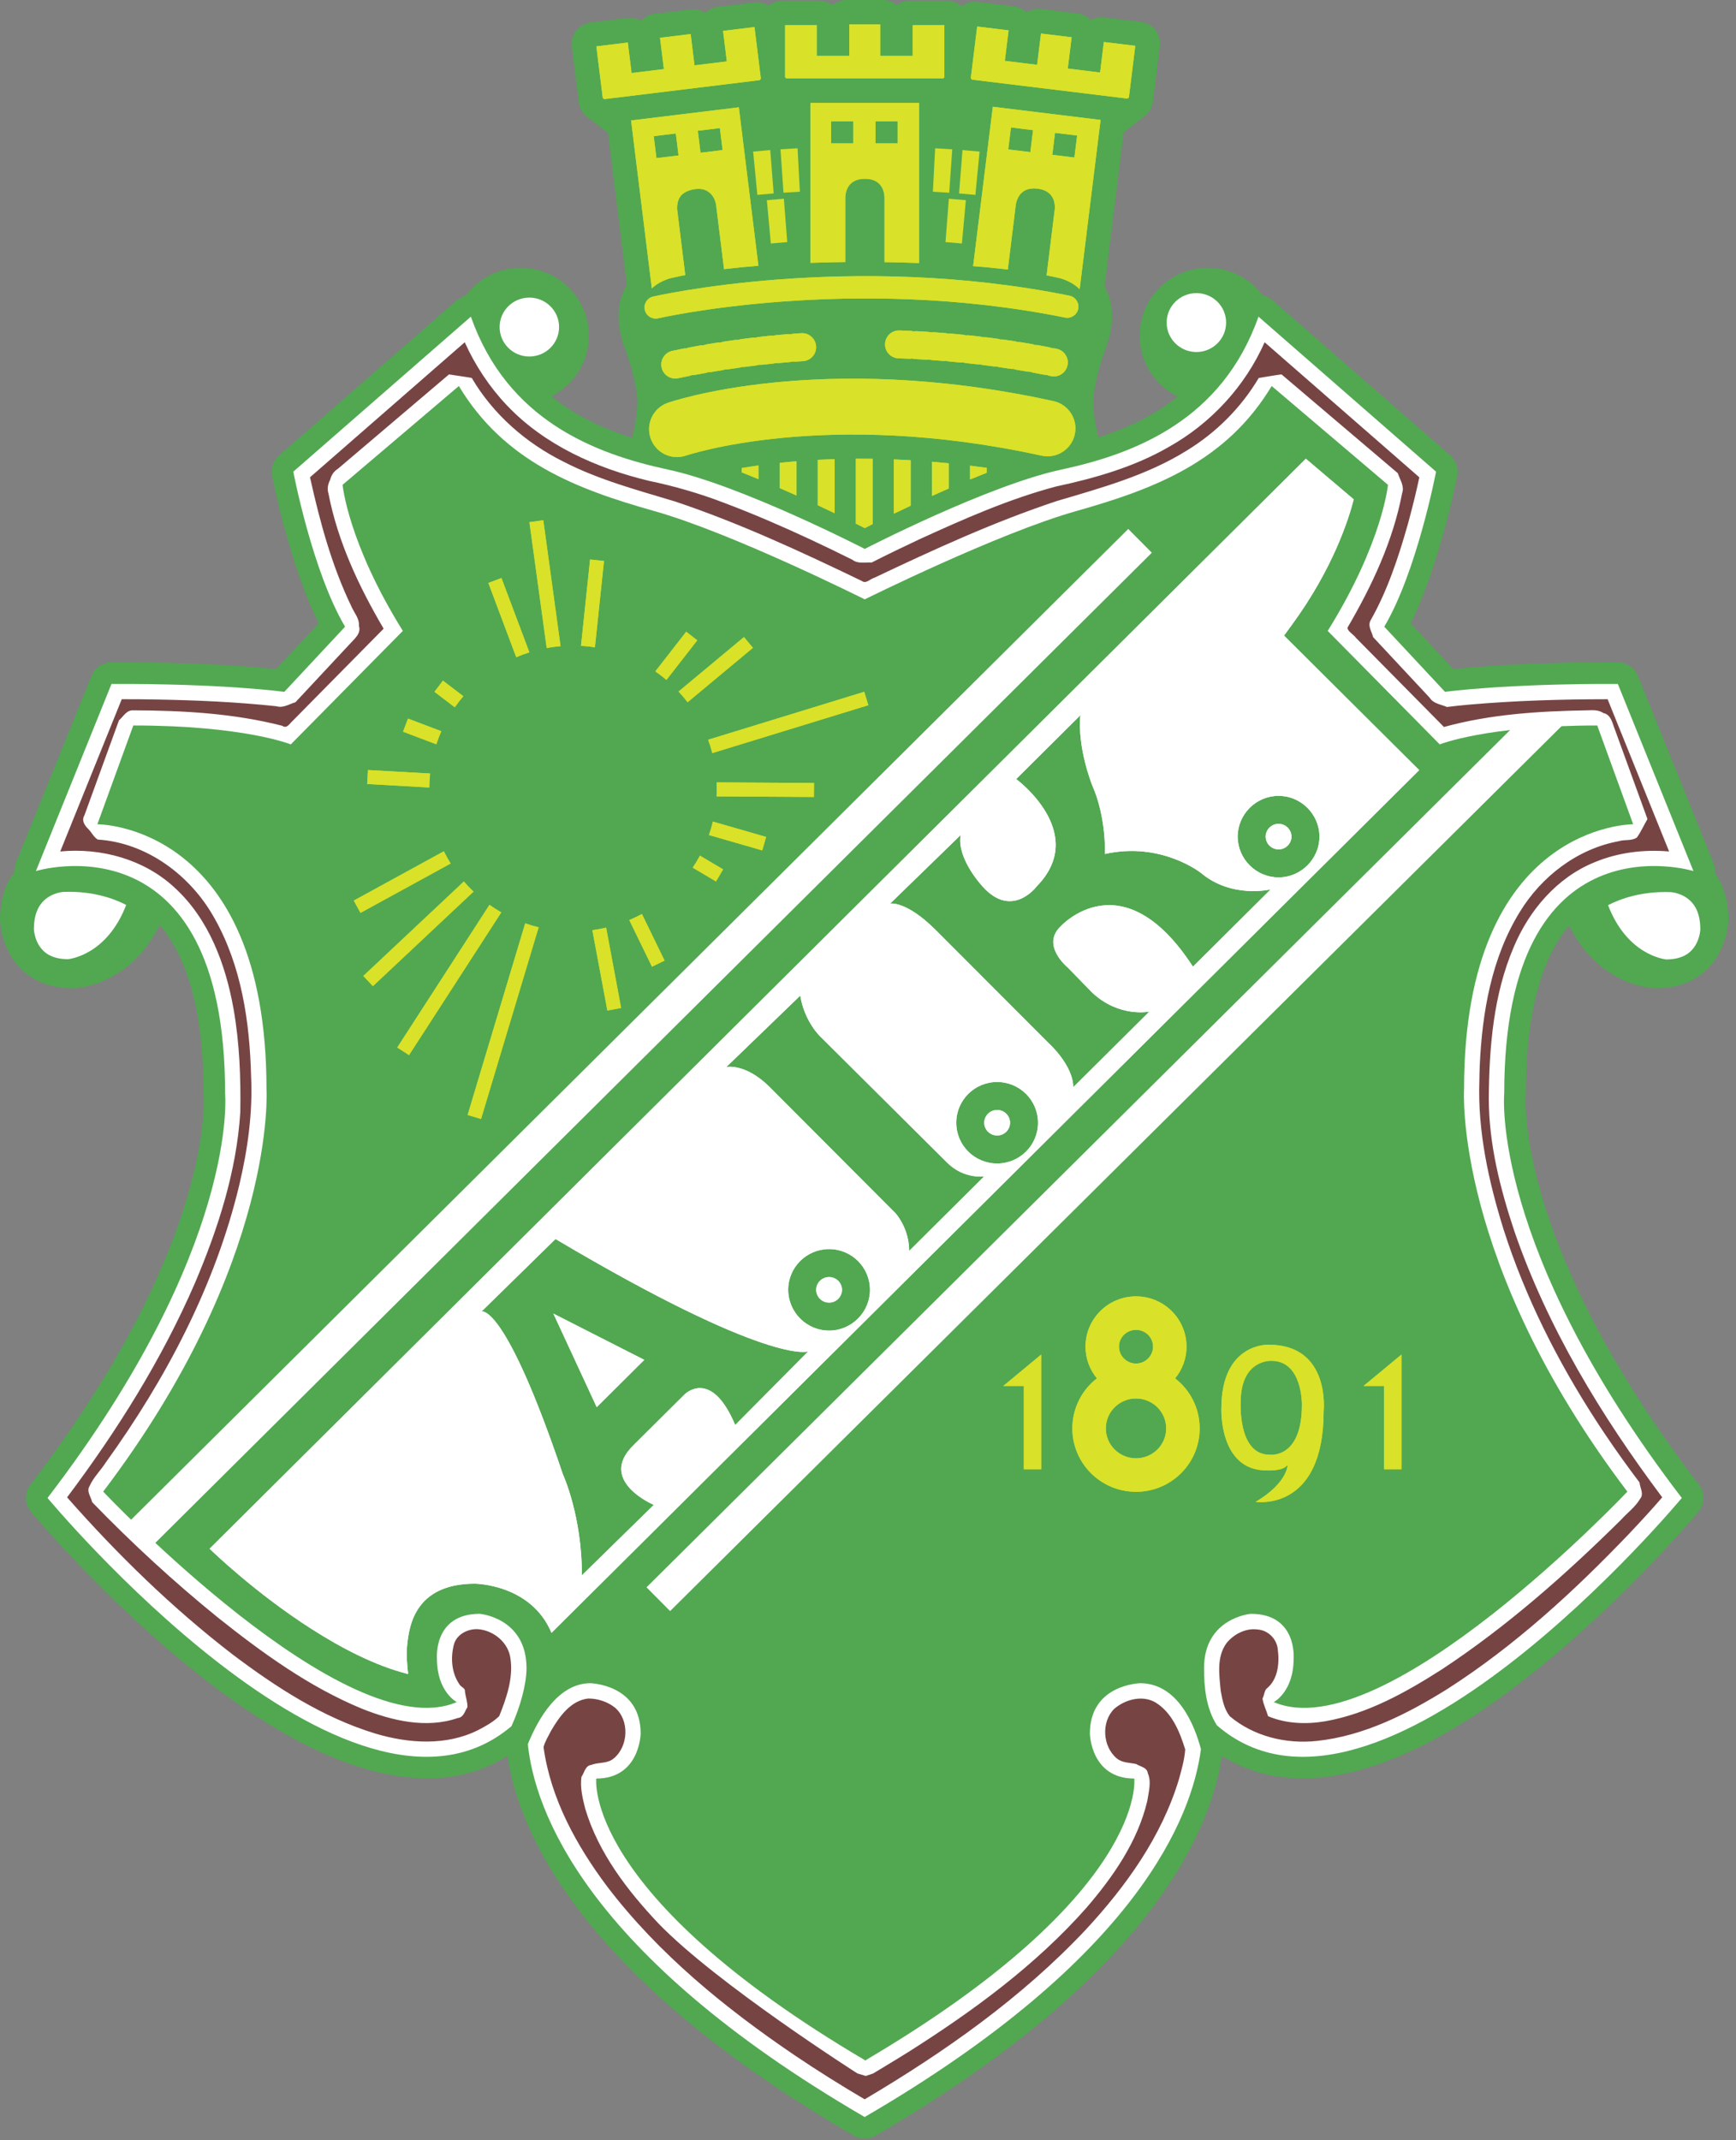<?xml version="1.0" encoding="UTF-8" standalone="no"?>
<svg
   width="228.001"
   height="281"
   viewBox="0 0 228.001 281"
   version="1.1"
   xml:space="preserve"
   style="clip-rule:evenodd;fill-rule:evenodd;stroke-linejoin:round;stroke-miterlimit:2"
   id="svg2772"
   sodipodi:docname="aik-logo-fixed.svg"
   inkscape:version="1.2 (dc2aedaf03, 2022-05-15)"
   xmlns:inkscape="http://www.inkscape.org/namespaces/inkscape"
   xmlns:sodipodi="http://sodipodi.sourceforge.net/DTD/sodipodi-0.dtd"
   xmlns="http://www.w3.org/2000/svg"
   xmlns:svg="http://www.w3.org/2000/svg"><rect x="0" y="0" width="228.001" height="281" fill="#808080" stroke="none"/><defs
   id="defs2776" /><sodipodi:namedview
   id="namedview2774"
   pagecolor="#ffffff"
   bordercolor="#666666"
   borderopacity="1.0"
   inkscape:showpageshadow="2"
   inkscape:pageopacity="0.0"
   inkscape:pagecheckerboard="0"
   inkscape:deskcolor="#d1d1d1"
   showgrid="false"
   inkscape:zoom="9.5019046"
   inkscape:cx="115.76626"
   inkscape:cy="153.33768"
   inkscape:window-width="1918"
   inkscape:window-height="2054"
   inkscape:window-x="1910"
   inkscape:window-y="0"
   inkscape:window-maximized="0"
   inkscape:current-layer="layer1" />
    
<g
   inkscape:groupmode="layer"
   id="layer11"
   inkscape:label="Edge.Cuts"><path
     d="m 141.741,282.13 0.038,0.002 h 0.022 l 0.188,-0.007 c 0.435,-0.028 0.859,-0.157 1.237,-0.378 36.172,-21.031 44.049,-40.125 45.479,-49.856 8.578,5.395 19.369,2.805 29.713,-3.193 17.11,-9.923 32.873,-28.868 32.873,-28.868 0.845,-1.017 0.874,-2.484 0.07,-3.535 -24.368,-31.813 -22.751,-51.132 -22.751,-51.132 0.008,-0.09 0.013,-0.181 0.013,-0.272 0,-11.301 2.359,-18.071 5.679,-22.012 4.139,8.176 11.261,8.214 11.261,8.214 0.035,0.001 0.071,0.002 0.106,0.002 2.781,0 4.724,-0.843 6.111,-1.931 3.342,-2.62 3.455,-6.981 3.455,-6.981 10e-4,-0.021 10e-4,-0.043 10e-4,-0.064 0,-2.758 -0.769,-4.72 -1.778,-6.138 0.045,-0.447 -0.017,-0.906 -0.192,-1.339 L 243.34,90.079 c -0.431,-1.067 -1.464,-1.767 -2.615,-1.772 -11.257,-0.053 -18.642,0.573 -21.616,0.888 0.001,0 -5.613,-6.017 -5.613,-6.017 3.873,-7.753 6.122,-19.381 6.122,-19.381 0.189,-0.989 -0.162,-2.004 -0.92,-2.667 L 195.376,40.776 c -0.382,-0.333 -0.84,-0.553 -1.323,-0.645 -1.627,-2.199 -4.245,-3.627 -7.202,-3.627 -4.945,0 -8.946,3.993 -8.946,8.908 0,3.504 2.034,6.54 4.994,7.993 -3.171,2.555 -6.793,4.211 -10.386,5.368 -0.714,-2.401 -0.71,-4.831 -0.71,-4.831 0,0 0.076,-2.616 1.602,-6.733 0,-0.001 0,-0.001 0,-0.002 1.418,-3.832 0.915,-6.455 -0.111,-8.254 10e-4,0.002 2.503,-20.23 2.503,-20.23 0,0 2.781,-2.161 2.781,-2.161 0.595,-0.463 0.981,-1.143 1.073,-1.891 l 0.902,-7.292 c 0.092,-0.747 -0.116,-1.5 -0.579,-2.093 -0.463,-0.593 -1.143,-0.977 -1.89,-1.069 l -4.856,-0.594 c -0.636,-0.078 -1.249,0.062 -1.764,0.36 -0.453,-0.492 -1.069,-0.809 -1.739,-0.891 l -4.754,-0.579 c -0.695,-0.085 -1.361,0.089 -1.902,0.447 -0.44,-0.425 -1.01,-0.699 -1.624,-0.774 L 156.587,1.594 C 155.82,1.5 155.086,1.723 154.518,2.16 154.016,1.71 153.354,1.437 152.628,1.437 h -4.891 c -0.641,0 -1.232,0.213 -1.706,0.571 -0.494,-0.421 -1.135,-0.675 -1.835,-0.675 h -4.79 c -0.7,0 -1.341,0.254 -1.835,0.675 -0.474,-0.358 -1.065,-0.571 -1.705,-0.571 h -4.893 c -0.687,0 -1.317,0.245 -1.807,0.652 -0.536,-0.344 -1.19,-0.509 -1.871,-0.426 l -4.856,0.592 C 121.824,2.33 121.255,2.604 120.815,3.029 120.273,2.67 119.606,2.495 118.91,2.58 l -4.752,0.581 c -0.67,0.082 -1.286,0.4 -1.739,0.892 -0.515,-0.298 -1.127,-0.437 -1.762,-0.359 l -4.858,0.592 c -0.747,0.091 -1.427,0.476 -1.89,1.069 -0.463,0.593 -0.672,1.346 -0.58,2.093 l 0.902,7.294 c 0.092,0.748 0.479,1.428 1.074,1.891 l 2.783,2.161 c 0,0 2.467,19.971 2.467,19.971 -1.105,1.805 -1.684,4.477 -0.216,8.443 1.524,4.12 1.601,6.736 1.601,6.736 0,0 0.005,2.451 -0.725,4.876 -3.657,-1.164 -7.351,-2.84 -10.576,-5.451 2.921,-1.467 4.921,-4.482 4.921,-7.957 0,-4.916 -4,-8.908 -8.945,-8.908 -2.97,0 -5.598,1.44 -7.222,3.656 -0.433,0.105 -0.842,0.314 -1.188,0.616 L 64.883,61.13 c -0.759,0.663 -1.109,1.678 -0.921,2.667 0,0 2.25,11.628 6.123,19.381 0,0 -5.614,6.017 -5.614,6.017 -2.973,-0.315 -10.358,-0.941 -21.615,-0.888 -1.151,0.005 -2.184,0.705 -2.615,1.772 l -9.927,24.563 c -0.155,0.386 -0.222,0.793 -0.202,1.194 -1.061,1.428 -1.885,3.429 -1.885,6.283 0,0.022 0,0.043 0.001,0.065 0,0 0.114,4.36 3.455,6.98 1.387,1.088 3.331,1.931 6.111,1.931 0.035,0 0.071,-0.001 0.106,-0.002 0,0 7.175,-0.038 11.306,-8.299 3.35,3.919 5.751,10.701 5.751,22.097 0,0.091 0.004,0.182 0.013,0.272 0,0 1.619,19.319 -22.751,51.132 -0.805,1.05 -0.776,2.518 0.07,3.535 0,0 15.762,18.945 32.873,28.868 10.344,5.998 21.136,8.588 29.714,3.193 1.43,9.731 9.307,28.825 45.478,49.856 0.398,0.232 0.845,0.362 1.304,0.381 l 0.024,0.001 z"
     style="clip-rule:evenodd;fill:#00eb00;fill-opacity:0.37;fill-rule:evenodd;stroke-linejoin:round;stroke-miterlimit:2"
     id="path2700"
     transform="translate(-28.227,-1.333)" /></g><g
   inkscape:groupmode="layer"
   id="layer10"
   inkscape:label="F.SilkS"><g
     transform="matrix(0.176,-0.009,0.009,0.176,-103.581,-8.102)"
     id="g2705"
     style="clip-rule:evenodd;fill-rule:evenodd;stroke-linejoin:round;stroke-miterlimit:2">
                
            </g><g
     transform="matrix(-0.176,-0.009,-0.009,0.176,331.152,-8.102)"
     id="g2709"
     style="clip-rule:evenodd;fill-rule:evenodd;stroke-linejoin:round;stroke-miterlimit:2">
                
            </g><g
     transform="translate(-28.227,-1.333)"
     id="g2735"
     style="clip-rule:evenodd;fill-rule:evenodd;stroke-linejoin:round;stroke-miterlimit:2">
                <path
   d="m 97.552,230.35 c 1.379,-3.403 3.995,-7.946 8.155,-8.01 0,0 6.664,0.103 6.664,6.623 0,0 -0.105,5.9 -5.831,5.9 0,0 -1.872,15.089 35.331,37.008 l -0.07,0.041 h 0.139 l -0.069,-0.041 c 37.202,-21.919 35.329,-37.008 35.329,-37.008 -5.728,0 -5.831,-5.9 -5.831,-5.9 0,-6.52 6.663,-6.623 6.663,-6.623 2.453,0.037 4.217,1.407 5.47,3.144 1.303,1.806 2.054,4.008 2.451,5.52 -1.125,8.729 -8.148,27.359 -44.152,48.293 h -0.022 C 104.85,257.824 98.411,238.776 97.552,230.35 Z m -2.153,-2.362 c -21.13,17.942 -60.93,-29.969 -60.93,-29.969 25.266,-32.982 23.322,-53.128 23.322,-53.128 0,-36.845 -24.848,-29.187 -24.848,-29.187 l 9.926,-24.563 c 14.715,-0.069 22.697,1.035 22.697,1.035 l 7.982,-8.555 C 69.246,76.376 66.747,63.266 66.747,63.266 L 90.069,42.912 c 4.788,13.592 16.241,18.009 25.89,20.078 9.648,2.07 25.842,10.419 25.842,10.419 0,0 16.172,-8.349 25.821,-10.419 9.649,-2.069 21.103,-6.486 25.89,-20.078 l 23.322,20.354 c 0,0 -2.499,13.11 -6.802,20.355 l 7.983,8.555 c 0,0 7.982,-1.104 22.697,-1.035 l 9.926,24.563 c 0,0 -24.85,-7.658 -24.85,29.187 0,0 -1.941,20.146 23.322,53.128 0,0 -39.972,48.12 -61.064,29.852 -1.401,-2.222 -1.684,-4.919 -1.684,-7.499 0,-6.622 6.144,-7.14 6.144,-7.14 6.141,0 5.62,5.897 5.62,5.897 0,4.349 -2.603,5.693 -2.603,5.693 14.474,6.21 46.436,-27.634 46.436,-27.634 -22.906,-30.217 -21.447,-52.851 -21.447,-52.851 0,-34.912 22.211,-34.774 22.211,-34.774 l -4.719,-12.972 c -14.576,0 -20.685,2.484 -20.685,2.484 L 202.604,84.172 c 7.218,-11.591 7.914,-19.181 7.914,-19.181 L 195.245,52.019 c -5.969,9.935 -15.41,13.524 -25.68,16.422 -10.274,2.897 -27.765,11.591 -27.765,11.591 0,0 -17.354,-8.694 -27.627,-11.591 C 103.901,65.543 94.462,61.954 88.491,52.019 l -15.27,12.972 c 0,0 0.694,7.59 7.913,19.181 L 66.419,99.075 c 0,0 -6.107,-2.484 -20.684,-2.484 l -4.719,12.972 c 0,0 22.212,-0.138 22.212,34.774 0,0 1.457,22.632 -21.449,52.851 0,0 31.965,33.844 46.437,27.634 0,0 -2.603,-1.344 -2.603,-5.693 0,0 -0.52,-5.897 5.622,-5.897 0,0 6.143,0.516 6.143,7.14 0,2.073 -0.824,5.111 -1.979,7.616 z"
   style="fill:#ffffff"
   id="path2733" />
            </g><g
     transform="translate(-28.227,-1.333)"
     id="g2743"
     style="clip-rule:evenodd;fill-rule:evenodd;stroke-linejoin:round;stroke-miterlimit:2">
                <path
   d="m 44.8,120.155 c -2.49,6.49 -7.306,7.09 -7.657,7.125 -1.322,-0.01 -2.273,-0.334 -2.938,-0.856 -1.403,-1.1 -1.517,-2.894 -1.526,-3.108 0.005,-1.445 0.338,-2.488 0.87,-3.223 1.085,-1.498 2.862,-1.641 2.989,-1.649 l 0.004,-0.001 c 3.91,-0.151 6.732,0.917 8.258,1.712 z m 52.949,-72.01 c -2.153,0 -3.904,-1.728 -3.904,-3.868 0,-2.14 1.751,-3.867 3.904,-3.867 2.153,0 3.905,1.727 3.905,3.867 0,2.14 -1.752,3.868 -3.905,3.868 z"
   style="fill:#ffffff"
   id="path2741" />
            </g><g
     transform="translate(-28.227,-1.333)"
     id="g2747"
     style="clip-rule:evenodd;fill-rule:evenodd;stroke-linejoin:round;stroke-miterlimit:2">
                <path
   d="m 239.424,120.186 c 1.526,-0.794 4.348,-1.862 8.256,-1.712 l 0.002,10e-4 c 0.095,0.005 1.896,0.137 2.991,1.649 0.532,0.734 0.865,1.778 0.87,3.221 -0.009,0.213 -0.121,2.009 -1.526,3.111 -0.664,0.521 -1.616,0.846 -2.937,0.856 -0.343,-0.035 -5.164,-0.63 -7.656,-7.126 z M 185.357,47.555 c -2.153,0 -3.906,-1.728 -3.906,-3.868 0,-2.14 1.753,-3.868 3.906,-3.868 2.152,0 3.903,1.728 3.903,3.868 0,2.14 -1.751,3.868 -3.903,3.868 z"
   style="fill:#ffffff"
   id="path2745" />
            </g><g
     transform="matrix(0.113,0,0,0.113,-29.218,-2.324)"
     id="g2755"
     style="clip-rule:evenodd;fill-rule:evenodd;stroke-linejoin:round;stroke-miterlimit:2">
                <path
   d="M 1037.41,1892.61 2087.72,850.248 2037.45,845.331 1010,1865 Z M 424.859,1827.49 1597.31,662.812 1569.89,635.208 397.438,1799.88 Z"
   style="fill:#ffffff"
   id="path2753" />
            </g></g><g
   inkscape:groupmode="layer"
   id="layer1"
   inkscape:label="F.Mask"
   style="display:inline;fill:#d9e128;fill-opacity:1"><g
     transform="translate(-28.227,-1.333)"
     id="g2759"
     style="clip-rule:evenodd;fill-rule:evenodd;stroke-linejoin:round;stroke-miterlimit:2;fill:#d9e128;fill-opacity:1">
                <path
   d="m 97.206,122.572 -7.562,25.159 1.761,0.529 7.564,-25.166 c -0.599,-0.146 -1.187,-0.321 -1.763,-0.522 z m -4.691,-2.429 -12.113,18.729 1.544,0.999 12.117,-18.737 c -0.533,-0.306 -1.049,-0.637 -1.548,-0.991 z m 15.318,2.992 c -0.592,0.139 -1.195,0.25 -1.808,0.332 l 1.971,10.552 1.807,-0.338 z m -18.685,-6.058 -13.203,12.4 1.258,1.34 13.212,-12.408 c -0.443,-0.423 -0.866,-0.868 -1.267,-1.332 z m 23.384,4.267 c -0.537,0.293 -1.089,0.559 -1.656,0.799 l 2.982,6.122 1.652,-0.805 z m -26.011,-8.235 -11.829,6.475 0.883,1.612 11.838,-6.48 c -0.322,-0.519 -0.621,-1.055 -0.892,-1.607 z m 33.635,0.574 c -0.29,0.542 -0.607,1.067 -0.947,1.576 l 3.052,1.809 0.937,-1.581 z m 1.7,-4.472 c -0.143,0.6 -0.315,1.189 -0.515,1.765 l 6.997,2.018 0.509,-1.767 z m 0.49,-5.146 c 0.011,0.266 0.017,0.535 0.017,0.806 0,0.346 -0.009,0.69 -0.028,1.032 l 12.793,0.076 0.011,-1.838 z m -37.634,-1.166 -8.155,-0.457 -0.103,1.835 8.155,0.457 c 0.005,-0.62 0.039,-1.232 0.103,-1.835 z m 36.522,-4.437 c 0.209,0.573 0.391,1.159 0.544,1.756 l 20.494,-6.29 -0.54,-1.758 z m -35.046,-1.117 -4.376,-1.655 -0.651,1.719 4.37,1.653 c 0.191,-0.585 0.411,-1.158 0.657,-1.717 z m 2.891,-4.599 -2.678,-2.039 -1.114,1.463 2.668,2.031 c 0.351,-0.503 0.726,-0.989 1.124,-1.455 z m 28.269,-0.613 c 0.417,0.449 0.813,0.918 1.185,1.405 l 8.58,-7.143 -1.176,-1.413 z m -3.05,-2.646 c 0.504,0.351 0.99,0.725 1.457,1.122 l 4.047,-5.199 -1.451,-1.129 z m -16.546,-2.499 -3.665,-9.756 -1.72,0.646 3.661,9.749 c 0.561,-0.239 1.136,-0.453 1.724,-0.639 z m 4.097,-0.812 -2.267,-16.53 -1.822,0.25 2.268,16.524 c 0.597,-0.11 1.205,-0.192 1.821,-0.244 z m 2.684,-0.042 c 0.618,0.034 1.228,0.097 1.829,0.188 l 1.192,-11.332 -1.828,-0.192 z"
   style="fill:#d9e128;fill-opacity:1"
   id="path2757" />
            </g><g
     id="g818"
     style="clip-rule:evenodd;fill-rule:evenodd;stroke-linejoin:round;stroke-miterlimit:2;fill:#d9e128;fill-opacity:1"><path
       d="m 1149.09,286.462 c 3.65,-0.146 7.76,-0.287 12.27,-0.404 l -0.85,-32.413 c -4.67,0.121 -8.93,0.267 -12.72,0.419 z m -8.18,-36.688 c 3.65,-0.166 7.73,-0.323 12.2,-0.448 l -0.9,-32.411 c -4.68,0.13 -8.96,0.294 -12.78,0.469 z m 19.54,-0.615 c 3.86,-0.069 7.95,-0.111 12.22,-0.116 l -0.03,-32.425 c -4.47,0.005 -8.74,0.049 -12.77,0.121 z"
       style="clip-rule:evenodd;fill:#d9e128;fill-rule:evenodd;stroke-linejoin:round;stroke-miterlimit:2;fill-opacity:1"
       id="path2703"
       transform="matrix(0.176,-0.009,0.009,0.176,-103.581,-8.102)" /><path
       d="m 1149.09,286.462 c 3.65,-0.146 7.76,-0.287 12.27,-0.404 l -0.85,-32.413 c -4.67,0.121 -8.93,0.267 -12.72,0.419 z m -8.18,-36.688 c 3.65,-0.166 7.73,-0.323 12.2,-0.448 l -0.9,-32.411 c -4.68,0.13 -8.96,0.294 -12.78,0.469 z m 19.54,-0.615 c 3.86,-0.069 7.95,-0.111 12.22,-0.116 l -0.03,-32.425 c -4.47,0.005 -8.74,0.049 -12.77,0.121 z"
       style="clip-rule:evenodd;fill:#d9e128;fill-rule:evenodd;stroke-linejoin:round;stroke-miterlimit:2;fill-opacity:1"
       id="path2707"
       transform="matrix(-0.176,-0.009,-0.009,0.176,331.152,-8.102)" /><g
       transform="translate(-28.227,-1.333)"
       id="g2713"
       style="clip-rule:evenodd;fill-rule:evenodd;stroke-linejoin:round;stroke-miterlimit:2;fill:#d9e128;fill-opacity:1">
                <path
   d="m 118.227,37.449 c -0.578,0.112 -1.143,0.23 -1.69,0.357 0,0 -1.492,0.264 -2.702,1.387 l -2.723,-22.043 14.151,-1.727 2.57,20.806 c -1.492,0.118 -3.013,0.264 -4.513,0.443 l -1.012,-8.183 h 0.002 c 0,0 -0.057,-1.3 -1.033,-1.965 -0.416,-0.285 -0.848,-0.46 -1.832,-0.354 -0.44,0.06 -1.3,0.312 -1.723,0.786 -0.764,0.856 -0.539,2.084 -0.525,2.152 z m -3.785,-15.352 2.902,-0.353 -0.356,-2.887 -2.903,0.354 z m 5.788,-0.706 2.902,-0.353 -0.356,-2.886 -2.903,0.353 z m 7.773,-9.535 -20.418,2.493 -0.195,-0.152 c 0,0 -0.837,-6.777 -0.837,-6.777 0,0 4.127,-0.503 4.127,-0.503 0,0 0.496,4.006 0.496,4.006 l 4.243,-0.519 -0.508,-4.109 c 0,0 4.023,-0.491 4.023,-0.491 0,0 0.508,4.11 0.508,4.11 l 4.244,-0.519 -0.494,-4.006 c 0,0 4.126,-0.503 4.126,-0.503 0,0 0.838,6.776 0.838,6.776 z"
   style="fill:#d9e128;fill-opacity:1"
   id="path2711" />
            </g><g
       transform="translate(-28.227,-1.333)"
       id="g2717"
       style="clip-rule:evenodd;fill-rule:evenodd;stroke-linejoin:round;stroke-miterlimit:2;fill:#d9e128;fill-opacity:1">
                <path
   d="m 160.59,36.719 c -1.508,-0.178 -3.044,-0.325 -4.555,-0.445 l 2.586,-20.921 14.152,1.728 -2.748,22.224 c -1.229,-1.218 -2.819,-1.499 -2.819,-1.499 -0.492,-0.112 -1,-0.217 -1.522,-0.317 l 1.042,-8.441 c 0,0 0.261,-1.275 -0.525,-2.155 -0.335,-0.375 -0.859,-0.68 -1.675,-0.782 -0.004,-0.001 -0.008,-0.002 -0.013,-0.003 -0.006,0 -0.032,-0.003 -0.038,-0.004 -0.005,0 -0.009,0 -0.012,0 -0.817,-0.097 -1.4,0.072 -1.816,0.355 -0.951,0.648 -1.03,1.899 -1.033,1.962 z m 5.845,-15.056 2.901,0.353 0.358,-2.886 -2.904,-0.353 z m -5.787,-0.708 2.901,0.354 0.358,-2.886 -2.903,-0.354 z m 15.651,-6.678 -20.418,-2.49 -0.152,-0.194 c 0,0 0.835,-6.776 0.835,-6.776 0,0 4.127,0.503 4.127,0.503 0,0 -0.494,4.006 -0.494,4.006 l 4.243,0.519 0.508,-4.109 c 0,0 4.024,0.49 4.024,0.49 0,0 -0.509,4.109 -0.509,4.109 l 4.247,0.519 0.494,-4.008 c 0,0 4.126,0.505 4.126,0.505 0,0 -0.838,6.776 -0.838,6.776 z"
   style="fill:#d9e128;fill-opacity:1"
   id="path2715" />
            </g><g
       transform="translate(-28.227,-1.333)"
       id="g2721"
       style="clip-rule:evenodd;fill-rule:evenodd;stroke-linejoin:round;stroke-miterlimit:2;fill:#d9e128;fill-opacity:1">
                <path
   d="m 148.928,35.869 c -1.78,-0.066 -3.339,-0.1 -4.533,-0.117 v -8.296 c 0.004,-0.064 0.081,-1.314 -0.784,-2.072 -0.38,-0.333 -0.941,-0.573 -1.771,-0.573 v 0.002 l -0.039,-10e-4 c -0.83,0 -1.391,0.24 -1.771,0.573 -0.864,0.759 -0.788,2.009 -0.784,2.073 v 8.281 c -1.217,0.013 -2.788,0.043 -4.574,0.106 V 14.85 h 14.256 z M 137.371,20.164 h 2.925 v -2.907 h -2.925 z m 5.831,0 h 2.925 v -2.907 h -2.925 z m 8.884,-8.523 h -20.57 l -0.175,-0.173 c 0,0 0,-6.828 0,-6.828 0,0 4.157,0 4.157,0 0,0 0,4.036 0,4.036 h 4.275 V 4.535 c 0,0 4.055,0 4.055,0 0,0 0,4.141 0,4.141 h 4.276 V 4.64 c 0,0 4.156,0 4.156,0 0,0 0,6.828 0,6.828 z"
   style="fill:#d9e128;fill-opacity:1"
   id="path2719" />
            </g><path
       d="m 1014.77,381.668 c 0,0 223.31,-51.376 472.91,-0.848 7.01,1.42 13.86,-3.123 15.28,-10.139 1.42,-7.016 -3.12,-13.865 -10.13,-15.285 -255.4,-51.7 -483.88,0.994 -483.88,0.994 -6.97,1.607 -11.333,8.575 -9.727,15.55 1.607,6.976 8.577,11.334 15.547,9.728 z"
       style="clip-rule:evenodd;fill:#d9e128;fill-rule:evenodd;stroke-linejoin:round;stroke-miterlimit:2;fill-opacity:1"
       id="path2723"
       transform="matrix(0.113,0,0,0.113,-28.227,-1.333)" /><g
       transform="translate(-28.227,-1.843)"
       id="g2727"
       style="clip-rule:evenodd;fill-rule:evenodd;stroke-linejoin:round;stroke-miterlimit:2;fill:#d9e128;fill-opacity:1">
                <path
   d="m 132.065,45.74 c -0.141,-0.023 -0.287,-0.029 -0.436,-0.017 -0.483,0.038 -0.963,0.08 -1.438,0.124 -0.148,0.014 -0.29,0.045 -0.425,0.092 -0.142,-0.02 -0.287,-0.023 -0.435,-0.008 -0.484,0.049 -0.962,0.101 -1.432,0.155 -0.148,0.016 -0.29,0.05 -0.423,0.1 -0.142,-0.017 -0.287,-0.017 -0.435,10e-4 -0.486,0.059 -0.962,0.119 -1.427,0.181 -0.147,0.02 -0.288,0.056 -0.421,0.108 -0.141,-0.014 -0.287,-0.012 -0.434,0.009 -0.489,0.069 -0.964,0.138 -1.422,0.207 -0.147,0.022 -0.287,0.061 -0.418,0.115 -0.142,-0.012 -0.287,-0.007 -0.434,0.017 -0.497,0.078 -0.971,0.155 -1.418,0.231 -0.146,0.025 -0.286,0.066 -0.417,0.122 -0.142,-0.009 -0.287,-0.002 -0.433,0.024 -0.519,0.091 -0.993,0.178 -1.415,0.257 -0.146,0.027 -0.285,0.071 -0.415,0.13 -0.143,-0.007 -0.288,0.003 -0.434,0.032 -0.915,0.178 -1.431,0.292 -1.431,0.292 -0.991,0.217 -1.619,1.199 -1.401,2.19 0.217,0.99 1.198,1.618 2.189,1.401 0,0 0.487,-0.107 1.347,-0.275 0.141,-0.027 0.275,-0.07 0.401,-0.127 0.138,0.006 0.279,-0.003 0.42,-0.03 0.41,-0.076 0.87,-0.16 1.374,-0.249 0.142,-0.025 0.278,-0.065 0.405,-0.12 0.138,0.009 0.279,0.002 0.421,-0.022 0.435,-0.073 0.896,-0.149 1.38,-0.225 0.142,-0.022 0.278,-0.061 0.406,-0.113 0.138,0.011 0.28,0.007 0.422,-0.015 0.446,-0.067 0.907,-0.134 1.383,-0.201 0.143,-0.02 0.28,-0.056 0.408,-0.106 0.138,0.014 0.279,0.012 0.422,-0.007 0.452,-0.06 0.914,-0.119 1.385,-0.177 0.143,-0.017 0.28,-0.051 0.41,-0.098 0.137,0.016 0.279,0.017 0.422,0 0.455,-0.052 0.917,-0.102 1.386,-0.149 0.143,-0.015 0.281,-0.045 0.411,-0.091 0.136,0.02 0.277,0.023 0.421,0.01 0.457,-0.043 0.92,-0.083 1.386,-0.12 0.143,-0.012 0.281,-0.039 0.412,-0.082 0.136,0.023 0.277,0.029 0.42,0.019 0.31,-0.022 0.621,-0.042 0.933,-0.061 1.013,-0.06 1.786,-0.932 1.725,-1.945 -0.061,-1.012 -0.932,-1.785 -1.945,-1.725 -0.325,0.02 -0.649,0.041 -0.972,0.064 -0.149,0.01 -0.292,0.038 -0.428,0.082 z"
   style="fill:#d9e128;fill-opacity:1"
   id="path2725" />
            </g><g
       transform="matrix(0.113,0,0,0.113,-28.227,-1.843)"
       id="g2731"
       style="clip-rule:evenodd;fill-rule:evenodd;stroke-linejoin:round;stroke-miterlimit:2;fill:#d9e128;fill-opacity:1">
                <path
   d="m 1310.12,432.879 c 1.17,0.344 2.4,0.556 3.66,0.624 3.66,0.196 7.78,0.437 12.29,0.731 1.27,0.083 2.52,0.017 3.72,-0.187 1.16,0.367 2.39,0.602 3.66,0.693 3.87,0.278 7.97,0.593 12.29,0.949 1.27,0.104 2.51,0.06 3.72,-0.125 1.16,0.387 2.38,0.643 3.65,0.756 3.95,0.351 8.05,0.734 12.28,1.154 1.26,0.126 2.51,0.102 3.72,-0.063 1.15,0.407 2.37,0.683 3.64,0.817 3.98,0.421 8.07,0.873 12.25,1.359 1.26,0.148 2.51,0.145 3.72,0.001 1.14,0.426 2.36,0.723 3.62,0.878 4,0.493 8.08,1.016 12.22,1.572 1.26,0.169 2.5,0.189 3.72,0.067 1.13,0.446 2.34,0.764 3.59,0.942 4.01,0.567 8.07,1.165 12.18,1.795 1.25,0.193 2.5,0.236 3.71,0.138 1.13,0.467 2.32,0.808 3.58,1.01 4.01,0.646 8.05,1.324 12.12,2.034 1.25,0.218 2.49,0.286 3.7,0.213 1.12,0.489 2.3,0.855 3.55,1.083 4,0.731 8.02,1.495 12.05,2.292 1.25,0.245 2.48,0.342 3.7,0.296 1.1,0.513 2.27,0.905 3.51,1.162 0.46,0.094 0.91,0.188 1.37,0.283 8.76,1.829 17.35,-3.798 19.18,-12.557 1.83,-8.759 -3.8,-17.354 -12.56,-19.183 -0.47,-0.099 -0.94,-0.197 -1.42,-0.295 -1.29,-0.267 -2.57,-0.372 -3.83,-0.326 -1.14,-0.532 -2.37,-0.934 -3.66,-1.189 -4.18,-0.827 -8.36,-1.62 -12.51,-2.379 -1.29,-0.236 -2.57,-0.312 -3.83,-0.237 -1.15,-0.505 -2.38,-0.879 -3.68,-1.105 -4.2,-0.734 -8.39,-1.435 -12.53,-2.103 -1.3,-0.209 -2.58,-0.258 -3.83,-0.157 -1.17,-0.481 -2.4,-0.829 -3.7,-1.028 -4.23,-0.65 -8.42,-1.267 -12.56,-1.852 -1.29,-0.183 -2.58,-0.207 -3.83,-0.083 -1.17,-0.458 -2.41,-0.782 -3.71,-0.956 -4.25,-0.573 -8.45,-1.112 -12.57,-1.619 -1.3,-0.159 -2.59,-0.161 -3.83,-0.014 -1.18,-0.437 -2.42,-0.738 -3.72,-0.89 -4.3,-0.499 -8.5,-0.964 -12.6,-1.397 -1.3,-0.138 -2.58,-0.117 -3.82,0.051 -1.19,-0.416 -2.44,-0.697 -3.74,-0.826 -4.34,-0.431 -8.55,-0.825 -12.61,-1.186 -1.31,-0.115 -2.59,-0.073 -3.83,0.116 -1.19,-0.397 -2.44,-0.656 -3.75,-0.764 -4.43,-0.366 -8.65,-0.689 -12.63,-0.975 -1.31,-0.094 -2.59,-0.03 -3.82,0.18 -1.2,-0.377 -2.46,-0.615 -3.77,-0.7 -4.65,-0.304 -8.89,-0.552 -12.66,-0.754 -1.32,-0.07 -2.6,0.018 -3.83,0.251 -1.21,-0.355 -2.48,-0.569 -3.79,-0.629 -8.27,-0.376 -12.9,-0.471 -12.9,-0.471 -8.94,-0.185 -16.36,6.927 -16.54,15.873 -0.19,8.946 6.93,16.359 15.87,16.545 0,0 4.34,0.091 12.09,0.444 1.27,0.058 2.51,-0.032 3.7,-0.259 z"
   style="fill:#d9e128;fill-opacity:1"
   id="path2729" />
            </g><g
       transform="matrix(0.113,0,0,0.113,-28.227,-3.087)"
       id="g2739"
       style="clip-rule:evenodd;fill-rule:evenodd;stroke-linejoin:round;stroke-miterlimit:2;fill:#d9e128;fill-opacity:1">
                <path
   d="m 1047.24,556.659 c 0,0 162.07,-55.047 413.11,0.117 17.48,3.84 34.79,-7.232 38.63,-24.71 3.84,-17.479 -7.23,-34.787 -24.71,-38.628 -272.38,-59.852 -448.22,1.932 -448.22,1.932 -16.91,5.848 -25.9,24.327 -20.05,41.24 5.85,16.913 24.33,25.897 41.24,20.049 z"
   style="fill:#d9e128;fill-opacity:1"
   id="path2737" />
            </g><g
       transform="translate(-28.227,-4.067)"
       id="g2751"
       style="clip-rule:evenodd;fill-rule:evenodd;stroke-linejoin:round;stroke-miterlimit:2;fill:#d9e128;fill-opacity:1">
                <path
   d="m 140.63,72.817 v -8.516 c 0.721,-0.003 1.456,0 2.206,0.012 v 8.572 c -0.663,0.332 -1.035,0.524 -1.035,0.524 0,0 -0.422,-0.218 -1.171,-0.592 z m 4.996,-1.301 V 64.39 c 0.723,0.029 1.459,0.065 2.206,0.109 v 5.969 c -0.796,0.373 -1.536,0.725 -2.206,1.048 z m -7.787,-0.064 c -0.673,-0.323 -1.413,-0.675 -2.206,-1.045 v -5.962 c 0.717,-0.038 1.452,-0.069 2.206,-0.093 z m 12.785,-2.266 v -4.49 c 0.725,0.06 1.461,0.127 2.206,0.202 v 3.312 c -0.755,0.328 -1.492,0.655 -2.206,0.976 z M 132.84,69.129 c -0.713,-0.32 -1.451,-0.646 -2.206,-0.973 v -3.314 c 0.712,-0.076 1.448,-0.146 2.206,-0.208 z m 22.781,-2.102 v -1.818 c 0.727,0.089 1.462,0.186 2.206,0.29 v 0.64 c -0.738,0.289 -1.475,0.586 -2.206,0.888 z m -27.778,-0.051 c -0.73,-0.3 -1.467,-0.596 -2.206,-0.885 v -0.568 c 0.7,-0.118 1.436,-0.231 2.206,-0.338 z"
   style="fill:#d9e128;fill-opacity:1"
   id="path2749" />
            </g></g><g
     id="g840"
     style="clip-rule:evenodd;fill-rule:evenodd;stroke-linejoin:round;stroke-miterlimit:2;fill:#d9e128;fill-opacity:1"><path
       d="m 1568.24,1745.2 1.91,0.03 c 40.89,0 73.99,-33.01 73.99,-73.67 0,-23.61 -11.16,-44.64 -28.52,-58.12 8.23,-10.07 13.21,-22.89 13.24,-36.79 v -0.02 c 0,-32.3 -26.25,-58.49 -58.71,-58.49 -32.47,0 -58.72,26.19 -58.72,58.47 v 0.02 c 0.03,13.9 5.01,26.73 13.25,36.81 -17.37,13.48 -28.53,34.51 -28.53,58.12 0,40.02 32.08,72.63 72.09,73.64 z m 1.91,-38.88 c 19.34,0 35.08,-15.53 35.08,-34.76 0,-19.24 -15.74,-34.76 -35.08,-34.76 -19.34,0 -35.09,15.52 -35.09,34.76 0,19.23 15.75,34.76 35.09,34.76 z m 0.05,-108.43 0.01,-1.7 c 0.02,0 0.04,0 0.07,0 10.76,0 19.63,-8.84 19.67,-19.62 -0.02,-10.83 -8.91,-19.52 -19.8,-19.52 -10.9,0 -19.8,8.7 -19.81,19.55 0.05,10.76 8.91,19.59 19.68,19.59 0.02,0 0.04,0 0.06,0 l 0.01,1.7 h 0.06 z"
       style="clip-rule:evenodd;fill:#d9e128;fill-rule:evenodd;stroke-linejoin:round;stroke-miterlimit:2;fill-opacity:1"
       id="path2761"
       transform="matrix(0.113,0,0,0.113,-28.227,-1.333)" /><path
       d="m 1459.95,1719.03 v -133.27 l -44.07,36.5 h 23.89 v 96.77 z m 418.75,0 v -133.27 l -44.09,36.5 h 23.87 v 96.77 z m -151.52,-125.98 c 36.73,-0.45 35.8,51.11 35.8,51.11 0,63.44 -37.64,57.97 -37.64,57.97 -37.18,0 -33.51,-61.16 -33.51,-61.16 -0.01,-49.73 35.35,-47.92 35.35,-47.92 z m 61.05,58.42 c 0,0 8.26,-77.13 -63.81,-77.13 0,0 -55.09,-2.74 -55.09,74.39 0,0 -2.77,71.66 52.33,71.66 0,0 20.22,1.36 24.8,-6.84 0,0 0.45,20.97 -37.19,43.35 0,0 78.96,12.33 78.96,-105.43 z"
       style="clip-rule:evenodd;fill:#d9e128;fill-rule:evenodd;stroke-linejoin:round;stroke-miterlimit:2;fill-opacity:1"
       id="path2763"
       transform="matrix(0.113,0,0,0.113,-28.227,-1.333)" /></g><g
     transform="translate(-28.227,-1.333)"
     id="g2769"
     style="clip-rule:evenodd;fill-rule:evenodd;stroke-linejoin:round;stroke-miterlimit:2;display:inline;fill:#d9e128;fill-opacity:1">
                <path
   d="m 90.567,209.275 c -7.954,0.017 -8.599,5.728 -8.853,7.943 -0.155,1.346 -0.007,2.947 0.117,3.922 -4.347,-1.096 -8.789,-3.422 -12.741,-5.952 -7.205,-4.614 -12.792,-9.977 -13.312,-10.482 l -0.022,-0.022 143.976,-143.118 0.12,0.103 c 0.008,0.007 6.169,5.233 6.169,5.233 -0.636,2.504 -2.693,9.076 -8.145,16.506 l -1.012,1.38 17.753,17.666 -113.956,113.275 c -2.696,-6.436 -10.094,-6.454 -10.094,-6.454 z m 10.618,-45.257 c 28.181,16.699 33.179,14.766 33.179,14.766 l -9.579,9.659 c -3.193,-7.588 -6.664,-4.001 -6.664,-4.001 l -6.664,6.623 c -4.859,4.693 2.638,7.865 2.638,7.865 l -9.44,9.248 c 0,-7.867 -2.498,-13.25 -2.498,-13.25 -7.636,-22.63 -10.69,-21.389 -10.69,-21.389 z m -0.277,9.797 5.691,12.283 6.247,-6.211 z m 36.198,2.231 h 0.02 c 2.936,0 5.354,-2.411 5.362,-5.347 v -0.002 c 0,-2.957 -2.402,-5.354 -5.372,-5.354 -2.969,0 -5.372,2.395 -5.372,5.351 v 0.003 c 0.009,2.938 2.426,5.349 5.362,5.349 z m 0.02,-3.677 h -0.02 c -0.922,0 -1.681,-0.756 -1.685,-1.677 0.001,-0.929 0.763,-1.673 1.695,-1.673 0.932,0 1.694,0.745 1.696,1.671 -0.004,0.923 -0.764,1.679 -1.686,1.679 z M 123.615,141.44 c 0,0 2.498,-0.552 5.692,2.62 l 16.519,16.562 c 0,0 1.805,1.929 1.805,4.966 l 9.857,-9.797 c 0,0 -2.637,0.413 -4.86,-1.793 l -16.659,-16.56 c 0,0 -2.082,-1.931 -2.637,-5.381 z m 35.573,12.664 c 2.968,0 5.371,-2.399 5.371,-5.351 0,-2.952 -2.403,-5.352 -5.371,-5.352 -2.972,0 -5.37,2.4 -5.37,5.352 0,2.952 2.398,5.351 5.37,5.351 z m 0,-3.676 c -0.934,0 -1.694,-0.748 -1.694,-1.675 0,-0.928 0.76,-1.675 1.694,-1.675 0.933,0 1.694,0.747 1.694,1.675 0,0.927 -0.761,1.675 -1.694,1.675 z m -14.057,-30.447 c 0,0 2.082,-0.415 5.937,3.415 l 14.886,14.902 c 0,0 3.228,2.898 3.228,5.795 l 9.996,-9.934 c 0,0 -3.957,0.828 -7.497,-2.484 l -3.228,-3.31 c 0,0 -3.538,-2.899 -0.937,-5.383 0,0 8.119,-9.004 17.388,5.278 l 10.203,-10.142 c 0,0 -5.101,1.241 -9.162,-2.174 0,0 -5.207,-4.14 -12.597,-2.482 0,0 0.208,-4.762 -1.666,-9.006 0,0 -1.979,-4.863 -1.561,-9.21 l -8.433,8.383 c 0,0 9.58,7.039 2.706,14.075 0,0 -3.435,4.658 -7.494,-0.414 0,0 -3.022,-3.415 -2.502,-6.314 z m 51.017,-3.446 c 0.004,0 0.008,0 0.012,0 2.936,0 5.353,-2.41 5.362,-5.346 v -0.006 c -0.01,-2.945 -2.435,-5.357 -5.374,-5.351 -2.938,-0.004 -5.362,2.408 -5.37,5.346 v 0.006 c 0.008,2.944 2.432,5.356 5.37,5.351 z m 0.012,-3.676 h -0.011 c -0.926,0.002 -1.686,-0.751 -1.695,-1.67 0.006,-0.927 0.767,-1.683 1.69,-1.68 h 0.005 c 0.926,-0.003 1.688,0.75 1.696,1.671 -0.005,0.924 -0.764,1.679 -1.685,1.679 z"
   style="fill:#ffffff"
   id="path2767" />
            </g></g><g
   inkscape:groupmode="layer"
   id="g2337"
   inkscape:label="F.Cu"
   style="display:inline;fill:#d9e128;fill-opacity:1"><g
     transform="translate(-28.227,-1.333)"
     id="g2293"
     style="clip-rule:evenodd;fill-rule:evenodd;stroke-linejoin:round;stroke-miterlimit:2;fill:#d9e128;fill-opacity:1">
                <path
   d="m 97.206,122.572 -7.562,25.159 1.761,0.529 7.564,-25.166 c -0.599,-0.146 -1.187,-0.321 -1.763,-0.522 z m -4.691,-2.429 -12.113,18.729 1.544,0.999 12.117,-18.737 c -0.533,-0.306 -1.049,-0.637 -1.548,-0.991 z m 15.318,2.992 c -0.592,0.139 -1.195,0.25 -1.808,0.332 l 1.971,10.552 1.807,-0.338 z m -18.685,-6.058 -13.203,12.4 1.258,1.34 13.212,-12.408 c -0.443,-0.423 -0.866,-0.868 -1.267,-1.332 z m 23.384,4.267 c -0.537,0.293 -1.089,0.559 -1.656,0.799 l 2.982,6.122 1.652,-0.805 z m -26.011,-8.235 -11.829,6.475 0.883,1.612 11.838,-6.48 c -0.322,-0.519 -0.621,-1.055 -0.892,-1.607 z m 33.635,0.574 c -0.29,0.542 -0.607,1.067 -0.947,1.576 l 3.052,1.809 0.937,-1.581 z m 1.7,-4.472 c -0.143,0.6 -0.315,1.189 -0.515,1.765 l 6.997,2.018 0.509,-1.767 z m 0.49,-5.146 c 0.011,0.266 0.017,0.535 0.017,0.806 0,0.346 -0.009,0.69 -0.028,1.032 l 12.793,0.076 0.011,-1.838 z m -37.634,-1.166 -8.155,-0.457 -0.103,1.835 8.155,0.457 c 0.005,-0.62 0.039,-1.232 0.103,-1.835 z m 36.522,-4.437 c 0.209,0.573 0.391,1.159 0.544,1.756 l 20.494,-6.29 -0.54,-1.758 z m -35.046,-1.117 -4.376,-1.655 -0.651,1.719 4.37,1.653 c 0.191,-0.585 0.411,-1.158 0.657,-1.717 z m 2.891,-4.599 -2.678,-2.039 -1.114,1.463 2.668,2.031 c 0.351,-0.503 0.726,-0.989 1.124,-1.455 z m 28.269,-0.613 c 0.417,0.449 0.813,0.918 1.185,1.405 l 8.58,-7.143 -1.176,-1.413 z m -3.05,-2.646 c 0.504,0.351 0.99,0.725 1.457,1.122 l 4.047,-5.199 -1.451,-1.129 z m -16.546,-2.499 -3.665,-9.756 -1.72,0.646 3.661,9.749 c 0.561,-0.239 1.136,-0.453 1.724,-0.639 z m 4.097,-0.812 -2.267,-16.53 -1.822,0.25 2.268,16.524 c 0.597,-0.11 1.205,-0.192 1.821,-0.244 z m 2.684,-0.042 c 0.618,0.034 1.228,0.097 1.829,0.188 l 1.192,-11.332 -1.828,-0.192 z"
   style="fill:#d9e128;fill-opacity:1"
   id="path2291" />
            </g><g
     id="g2329"
     style="clip-rule:evenodd;fill-rule:evenodd;stroke-linejoin:round;stroke-miterlimit:2;fill:#d9e128;fill-opacity:1"><g
       transform="translate(-28.227,-1.333)"
       id="g2301"
       style="clip-rule:evenodd;fill-rule:evenodd;stroke-linejoin:round;stroke-miterlimit:2;fill:#d9e128;fill-opacity:1">
                <path
   d="m 118.227,37.449 c -0.578,0.112 -1.143,0.23 -1.69,0.357 0,0 -1.492,0.264 -2.702,1.387 l -2.723,-22.043 14.151,-1.727 2.57,20.806 c -1.492,0.118 -3.013,0.264 -4.513,0.443 l -1.012,-8.183 h 0.002 c 0,0 -0.057,-1.3 -1.033,-1.965 -0.416,-0.285 -0.848,-0.46 -1.832,-0.354 -0.44,0.06 -1.3,0.312 -1.723,0.786 -0.764,0.856 -0.539,2.084 -0.525,2.152 z m -3.785,-15.352 2.902,-0.353 -0.356,-2.887 -2.903,0.354 z m 5.788,-0.706 2.902,-0.353 -0.356,-2.886 -2.903,0.353 z m 7.773,-9.535 -20.418,2.493 -0.195,-0.152 c 0,0 -0.837,-6.777 -0.837,-6.777 0,0 4.127,-0.503 4.127,-0.503 0,0 0.496,4.006 0.496,4.006 l 4.243,-0.519 -0.508,-4.109 c 0,0 4.023,-0.491 4.023,-0.491 0,0 0.508,4.11 0.508,4.11 l 4.244,-0.519 -0.494,-4.006 c 0,0 4.126,-0.503 4.126,-0.503 0,0 0.838,6.776 0.838,6.776 z"
   style="fill:#d9e128;fill-opacity:1"
   id="path2299" />
            </g><g
       transform="translate(-28.227,-1.333)"
       id="g2305"
       style="clip-rule:evenodd;fill-rule:evenodd;stroke-linejoin:round;stroke-miterlimit:2;fill:#d9e128;fill-opacity:1">
                <path
   d="m 160.59,36.719 c -1.508,-0.178 -3.044,-0.325 -4.555,-0.445 l 2.586,-20.921 14.152,1.728 -2.748,22.224 c -1.229,-1.218 -2.819,-1.499 -2.819,-1.499 -0.492,-0.112 -1,-0.217 -1.522,-0.317 l 1.042,-8.441 c 0,0 0.261,-1.275 -0.525,-2.155 -0.335,-0.375 -0.859,-0.68 -1.675,-0.782 -0.004,-0.001 -0.008,-0.002 -0.013,-0.003 -0.006,0 -0.032,-0.003 -0.038,-0.004 -0.005,0 -0.009,0 -0.012,0 -0.817,-0.097 -1.4,0.072 -1.816,0.355 -0.951,0.648 -1.03,1.899 -1.033,1.962 z m 5.845,-15.056 2.901,0.353 0.358,-2.886 -2.904,-0.353 z m -5.787,-0.708 2.901,0.354 0.358,-2.886 -2.903,-0.354 z m 15.651,-6.678 -20.418,-2.49 -0.152,-0.194 c 0,0 0.835,-6.776 0.835,-6.776 0,0 4.127,0.503 4.127,0.503 0,0 -0.494,4.006 -0.494,4.006 l 4.243,0.519 0.508,-4.109 c 0,0 4.024,0.49 4.024,0.49 0,0 -0.509,4.109 -0.509,4.109 l 4.247,0.519 0.494,-4.008 c 0,0 4.126,0.505 4.126,0.505 0,0 -0.838,6.776 -0.838,6.776 z"
   style="fill:#d9e128;fill-opacity:1"
   id="path2303" />
            </g><g
       transform="translate(-28.227,-1.333)"
       id="g2309"
       style="clip-rule:evenodd;fill-rule:evenodd;stroke-linejoin:round;stroke-miterlimit:2;fill:#d9e128;fill-opacity:1">
                <path
   d="m 148.928,35.869 c -1.78,-0.066 -3.339,-0.1 -4.533,-0.117 v -8.296 c 0.004,-0.064 0.081,-1.314 -0.784,-2.072 -0.38,-0.333 -0.941,-0.573 -1.771,-0.573 v 0.002 l -0.039,-10e-4 c -0.83,0 -1.391,0.24 -1.771,0.573 -0.864,0.759 -0.788,2.009 -0.784,2.073 v 8.281 c -1.217,0.013 -2.788,0.043 -4.574,0.106 V 14.85 h 14.256 z M 137.371,20.164 h 2.925 v -2.907 h -2.925 z m 5.831,0 h 2.925 v -2.907 h -2.925 z m 8.884,-8.523 h -20.57 l -0.175,-0.173 c 0,0 0,-6.828 0,-6.828 0,0 4.157,0 4.157,0 0,0 0,4.036 0,4.036 h 4.275 V 4.535 c 0,0 4.055,0 4.055,0 0,0 0,4.141 0,4.141 h 4.276 V 4.64 c 0,0 4.156,0 4.156,0 0,0 0,6.828 0,6.828 z"
   style="fill:#d9e128;fill-opacity:1"
   id="path2307" />
            </g><path
       d="m 1014.77,381.668 c 0,0 223.31,-51.376 472.91,-0.848 7.01,1.42 13.86,-3.123 15.28,-10.139 1.42,-7.016 -3.12,-13.865 -10.13,-15.285 -255.4,-51.7 -483.88,0.994 -483.88,0.994 -6.97,1.607 -11.333,8.575 -9.727,15.55 1.607,6.976 8.577,11.334 15.547,9.728 z"
       style="clip-rule:evenodd;fill:#d9e128;fill-rule:evenodd;stroke-linejoin:round;stroke-miterlimit:2;fill-opacity:1"
       id="path2311"
       transform="matrix(0.113,0,0,0.113,-28.227,-1.333)" /><g
       transform="translate(-28.227,-1.843)"
       id="g2315"
       style="clip-rule:evenodd;fill-rule:evenodd;stroke-linejoin:round;stroke-miterlimit:2;fill:#d9e128;fill-opacity:1">
                <path
   d="m 132.065,45.74 c -0.141,-0.023 -0.287,-0.029 -0.436,-0.017 -0.483,0.038 -0.963,0.08 -1.438,0.124 -0.148,0.014 -0.29,0.045 -0.425,0.092 -0.142,-0.02 -0.287,-0.023 -0.435,-0.008 -0.484,0.049 -0.962,0.101 -1.432,0.155 -0.148,0.016 -0.29,0.05 -0.423,0.1 -0.142,-0.017 -0.287,-0.017 -0.435,10e-4 -0.486,0.059 -0.962,0.119 -1.427,0.181 -0.147,0.02 -0.288,0.056 -0.421,0.108 -0.141,-0.014 -0.287,-0.012 -0.434,0.009 -0.489,0.069 -0.964,0.138 -1.422,0.207 -0.147,0.022 -0.287,0.061 -0.418,0.115 -0.142,-0.012 -0.287,-0.007 -0.434,0.017 -0.497,0.078 -0.971,0.155 -1.418,0.231 -0.146,0.025 -0.286,0.066 -0.417,0.122 -0.142,-0.009 -0.287,-0.002 -0.433,0.024 -0.519,0.091 -0.993,0.178 -1.415,0.257 -0.146,0.027 -0.285,0.071 -0.415,0.13 -0.143,-0.007 -0.288,0.003 -0.434,0.032 -0.915,0.178 -1.431,0.292 -1.431,0.292 -0.991,0.217 -1.619,1.199 -1.401,2.19 0.217,0.99 1.198,1.618 2.189,1.401 0,0 0.487,-0.107 1.347,-0.275 0.141,-0.027 0.275,-0.07 0.401,-0.127 0.138,0.006 0.279,-0.003 0.42,-0.03 0.41,-0.076 0.87,-0.16 1.374,-0.249 0.142,-0.025 0.278,-0.065 0.405,-0.12 0.138,0.009 0.279,0.002 0.421,-0.022 0.435,-0.073 0.896,-0.149 1.38,-0.225 0.142,-0.022 0.278,-0.061 0.406,-0.113 0.138,0.011 0.28,0.007 0.422,-0.015 0.446,-0.067 0.907,-0.134 1.383,-0.201 0.143,-0.02 0.28,-0.056 0.408,-0.106 0.138,0.014 0.279,0.012 0.422,-0.007 0.452,-0.06 0.914,-0.119 1.385,-0.177 0.143,-0.017 0.28,-0.051 0.41,-0.098 0.137,0.016 0.279,0.017 0.422,0 0.455,-0.052 0.917,-0.102 1.386,-0.149 0.143,-0.015 0.281,-0.045 0.411,-0.091 0.136,0.02 0.277,0.023 0.421,0.01 0.457,-0.043 0.92,-0.083 1.386,-0.12 0.143,-0.012 0.281,-0.039 0.412,-0.082 0.136,0.023 0.277,0.029 0.42,0.019 0.31,-0.022 0.621,-0.042 0.933,-0.061 1.013,-0.06 1.786,-0.932 1.725,-1.945 -0.061,-1.012 -0.932,-1.785 -1.945,-1.725 -0.325,0.02 -0.649,0.041 -0.972,0.064 -0.149,0.01 -0.292,0.038 -0.428,0.082 z"
   style="fill:#d9e128;fill-opacity:1"
   id="path2313" />
            </g><g
       transform="matrix(0.113,0,0,0.113,-28.227,-1.843)"
       id="g2319"
       style="clip-rule:evenodd;fill-rule:evenodd;stroke-linejoin:round;stroke-miterlimit:2;fill:#d9e128;fill-opacity:1">
                <path
   d="m 1310.12,432.879 c 1.17,0.344 2.4,0.556 3.66,0.624 3.66,0.196 7.78,0.437 12.29,0.731 1.27,0.083 2.52,0.017 3.72,-0.187 1.16,0.367 2.39,0.602 3.66,0.693 3.87,0.278 7.97,0.593 12.29,0.949 1.27,0.104 2.51,0.06 3.72,-0.125 1.16,0.387 2.38,0.643 3.65,0.756 3.95,0.351 8.05,0.734 12.28,1.154 1.26,0.126 2.51,0.102 3.72,-0.063 1.15,0.407 2.37,0.683 3.64,0.817 3.98,0.421 8.07,0.873 12.25,1.359 1.26,0.148 2.51,0.145 3.72,0.001 1.14,0.426 2.36,0.723 3.62,0.878 4,0.493 8.08,1.016 12.22,1.572 1.26,0.169 2.5,0.189 3.72,0.067 1.13,0.446 2.34,0.764 3.59,0.942 4.01,0.567 8.07,1.165 12.18,1.795 1.25,0.193 2.5,0.236 3.71,0.138 1.13,0.467 2.32,0.808 3.58,1.01 4.01,0.646 8.05,1.324 12.12,2.034 1.25,0.218 2.49,0.286 3.7,0.213 1.12,0.489 2.3,0.855 3.55,1.083 4,0.731 8.02,1.495 12.05,2.292 1.25,0.245 2.48,0.342 3.7,0.296 1.1,0.513 2.27,0.905 3.51,1.162 0.46,0.094 0.91,0.188 1.37,0.283 8.76,1.829 17.35,-3.798 19.18,-12.557 1.83,-8.759 -3.8,-17.354 -12.56,-19.183 -0.47,-0.099 -0.94,-0.197 -1.42,-0.295 -1.29,-0.267 -2.57,-0.372 -3.83,-0.326 -1.14,-0.532 -2.37,-0.934 -3.66,-1.189 -4.18,-0.827 -8.36,-1.62 -12.51,-2.379 -1.29,-0.236 -2.57,-0.312 -3.83,-0.237 -1.15,-0.505 -2.38,-0.879 -3.68,-1.105 -4.2,-0.734 -8.39,-1.435 -12.53,-2.103 -1.3,-0.209 -2.58,-0.258 -3.83,-0.157 -1.17,-0.481 -2.4,-0.829 -3.7,-1.028 -4.23,-0.65 -8.42,-1.267 -12.56,-1.852 -1.29,-0.183 -2.58,-0.207 -3.83,-0.083 -1.17,-0.458 -2.41,-0.782 -3.71,-0.956 -4.25,-0.573 -8.45,-1.112 -12.57,-1.619 -1.3,-0.159 -2.59,-0.161 -3.83,-0.014 -1.18,-0.437 -2.42,-0.738 -3.72,-0.89 -4.3,-0.499 -8.5,-0.964 -12.6,-1.397 -1.3,-0.138 -2.58,-0.117 -3.82,0.051 -1.19,-0.416 -2.44,-0.697 -3.74,-0.826 -4.34,-0.431 -8.55,-0.825 -12.61,-1.186 -1.31,-0.115 -2.59,-0.073 -3.83,0.116 -1.19,-0.397 -2.44,-0.656 -3.75,-0.764 -4.43,-0.366 -8.65,-0.689 -12.63,-0.975 -1.31,-0.094 -2.59,-0.03 -3.82,0.18 -1.2,-0.377 -2.46,-0.615 -3.77,-0.7 -4.65,-0.304 -8.89,-0.552 -12.66,-0.754 -1.32,-0.07 -2.6,0.018 -3.83,0.251 -1.21,-0.355 -2.48,-0.569 -3.79,-0.629 -8.27,-0.376 -12.9,-0.471 -12.9,-0.471 -8.94,-0.185 -16.36,6.927 -16.54,15.873 -0.19,8.946 6.93,16.359 15.87,16.545 0,0 4.34,0.091 12.09,0.444 1.27,0.058 2.51,-0.032 3.7,-0.259 z"
   style="fill:#d9e128;fill-opacity:1"
   id="path2317" />
            </g><g
       transform="matrix(0.113,0,0,0.113,-28.227,-3.087)"
       id="g2323"
       style="clip-rule:evenodd;fill-rule:evenodd;stroke-linejoin:round;stroke-miterlimit:2;fill:#d9e128;fill-opacity:1">
                <path
   d="m 1047.24,556.659 c 0,0 162.07,-55.047 413.11,0.117 17.48,3.84 34.79,-7.232 38.63,-24.71 3.84,-17.479 -7.23,-34.787 -24.71,-38.628 -272.38,-59.852 -448.22,1.932 -448.22,1.932 -16.91,5.848 -25.9,24.327 -20.05,41.24 5.85,16.913 24.33,25.897 41.24,20.049 z"
   style="fill:#d9e128;fill-opacity:1"
   id="path2321" />
            </g><g
       transform="translate(-28.227,-4.067)"
       id="g2327"
       style="clip-rule:evenodd;fill-rule:evenodd;stroke-linejoin:round;stroke-miterlimit:2;fill:#d9e128;fill-opacity:1">
                <path
   d="m 140.63,72.817 v -8.516 c 0.721,-0.003 1.456,0 2.206,0.012 v 8.572 c -0.663,0.332 -1.035,0.524 -1.035,0.524 0,0 -0.422,-0.218 -1.171,-0.592 z m 4.996,-1.301 V 64.39 c 0.723,0.029 1.459,0.065 2.206,0.109 v 5.969 c -0.796,0.373 -1.536,0.725 -2.206,1.048 z m -7.787,-0.064 c -0.673,-0.323 -1.413,-0.675 -2.206,-1.045 v -5.962 c 0.717,-0.038 1.452,-0.069 2.206,-0.093 z m 12.785,-2.266 v -4.49 c 0.725,0.06 1.461,0.127 2.206,0.202 v 3.312 c -0.755,0.328 -1.492,0.655 -2.206,0.976 z M 132.84,69.129 c -0.713,-0.32 -1.451,-0.646 -2.206,-0.973 v -3.314 c 0.712,-0.076 1.448,-0.146 2.206,-0.208 z m 22.781,-2.102 v -1.818 c 0.727,0.089 1.462,0.186 2.206,0.29 v 0.64 c -0.738,0.289 -1.475,0.586 -2.206,0.888 z m -27.778,-0.051 c -0.73,-0.3 -1.467,-0.596 -2.206,-0.885 v -0.568 c 0.7,-0.118 1.436,-0.231 2.206,-0.338 z"
   style="fill:#d9e128;fill-opacity:1"
   id="path2325" />
            </g></g><g
     id="g2335"
     style="clip-rule:evenodd;fill-rule:evenodd;stroke-linejoin:round;stroke-miterlimit:2;fill:#d9e128;fill-opacity:1"><path
       d="m 1568.24,1745.2 1.91,0.03 c 40.89,0 73.99,-33.01 73.99,-73.67 0,-23.61 -11.16,-44.64 -28.52,-58.12 8.23,-10.07 13.21,-22.89 13.24,-36.79 v -0.02 c 0,-32.3 -26.25,-58.49 -58.71,-58.49 -32.47,0 -58.72,26.19 -58.72,58.47 v 0.02 c 0.03,13.9 5.01,26.73 13.25,36.81 -17.37,13.48 -28.53,34.51 -28.53,58.12 0,40.02 32.08,72.63 72.09,73.64 z m 1.91,-38.88 c 19.34,0 35.08,-15.53 35.08,-34.76 0,-19.24 -15.74,-34.76 -35.08,-34.76 -19.34,0 -35.09,15.52 -35.09,34.76 0,19.23 15.75,34.76 35.09,34.76 z m 0.05,-108.43 0.01,-1.7 c 0.02,0 0.04,0 0.07,0 10.76,0 19.63,-8.84 19.67,-19.62 -0.02,-10.83 -8.91,-19.52 -19.8,-19.52 -10.9,0 -19.8,8.7 -19.81,19.55 0.05,10.76 8.91,19.59 19.68,19.59 0.02,0 0.04,0 0.06,0 l 0.01,1.7 h 0.06 z"
       style="clip-rule:evenodd;fill:#d9e128;fill-rule:evenodd;stroke-linejoin:round;stroke-miterlimit:2;fill-opacity:1"
       id="path2331"
       transform="matrix(0.113,0,0,0.113,-28.227,-1.333)" /><path
       d="m 1459.95,1719.03 v -133.27 l -44.07,36.5 h 23.89 v 96.77 z m 418.75,0 v -133.27 l -44.09,36.5 h 23.87 v 96.77 z m -151.52,-125.98 c 36.73,-0.45 35.8,51.11 35.8,51.11 0,63.44 -37.64,57.97 -37.64,57.97 -37.18,0 -33.51,-61.16 -33.51,-61.16 -0.01,-49.73 35.35,-47.92 35.35,-47.92 z m 61.05,58.42 c 0,0 8.26,-77.13 -63.81,-77.13 0,0 -55.09,-2.74 -55.09,74.39 0,0 -2.77,71.66 52.33,71.66 0,0 20.22,1.36 24.8,-6.84 0,0 0.45,20.97 -37.19,43.35 0,0 78.96,12.33 78.96,-105.43 z"
       style="clip-rule:evenodd;fill:#d9e128;fill-rule:evenodd;stroke-linejoin:round;stroke-miterlimit:2;fill-opacity:1"
       id="path2333"
       transform="matrix(0.113,0,0,0.113,-28.227,-1.333)" /></g><path
     id="path2566"
     style="clip-rule:evenodd;fill:#774444;fill-opacity:1;fill-rule:evenodd;stroke-linejoin:round;stroke-miterlimit:2"
     d="m 40.716,62.669 c 1.284,5.795 2.846,11.586 5.432,16.95 0.365,0.855 1.079,1.584 0.993,2.571 0.322,0.988 -0.587,1.686 -1.175,2.341 l -7.164,7.677 c -0.821,0.234 -1.604,0.8 -2.483,0.527 -5.157,-0.555 -10.334,-0.784 -15.475,-0.882 -1.618,-0.031 -3.236,-0.048 -4.855,-0.045 L 7.912,111.8 c 5.364,-0.51 11.025,1.031 15.015,4.746 4.484,4.088 6.692,10.04 7.739,15.886 0.796,4.486 0.97,9.061 0.894,13.608 -0.489,7.762 -2.915,15.266 -5.937,22.384 -4.358,10.071 -10.232,19.423 -16.811,28.182 6.593,7.486 13.775,14.491 21.683,20.586 5.729,4.328 11.89,8.329 18.813,10.434 4.368,1.304 9.311,1.64 13.493,-0.461 0.977,-0.511 1.992,-1.068 2.769,-1.839 0.946,-2.371 1.846,-4.939 1.477,-7.527 -0.254,-2.143 -2.247,-3.76 -4.34,-3.887 -1.342,-0.032 -2.778,0.708 -3.111,2.092 -0.419,1.679 -0.292,3.623 0.701,5.084 0.193,0.438 0.841,0.549 0.761,0.982 0.085,0.691 0.357,1.411 0.33,2.084 -0.354,0.55 -0.497,1.351 -1.264,1.428 -4.142,1.427 -8.637,0.348 -12.575,-1.217 -6.949,-2.867 -13.09,-7.331 -18.941,-11.982 -5.804,-4.704 -11.309,-9.778 -16.505,-15.145 -0.144,-0.709 -0.793,-1.426 -0.329,-2.124 0.493,-1.132 1.436,-2.015 2.099,-3.057 7.92,-10.988 14.383,-23.232 17.555,-36.465 1.099,-4.656 1.777,-9.442 1.551,-14.235 -0.177,-7.161 -1.255,-14.543 -4.845,-20.853 -3.103,-5.549 -8.828,-9.848 -15.287,-10.267 -0.513,-0.28 -0.826,-0.965 -1.263,-1.397 -0.474,-0.454 -0.9,-1.117 -0.505,-1.761 1.516,-4.167 3.032,-8.334 4.548,-12.501 0.584,-0.495 0.979,-1.346 1.847,-1.307 6.566,0.021 13.203,0.389 19.588,2.025 0.619,0.429 0.941,-0.253 1.35,-0.62 L 50.386,82.546 c -3.247,-5.517 -6.027,-11.426 -7.248,-17.746 -0.205,-0.635 -0.068,-1.239 0.232,-1.819 0.146,-0.613 0.481,-1.092 1.014,-1.43 L 58.968,49.163 c 0.995,0.159 2.003,0.283 2.99,0.463 2.801,4.768 7.111,8.537 12.042,10.989 4.638,2.391 9.702,3.732 14.671,5.234 8.433,2.827 16.519,6.58 24.522,10.434 0.548,0.43 1.097,-0.284 1.645,-0.422 7.837,-3.721 15.748,-7.352 23.993,-10.084 5.832,-1.726 11.807,-3.36 17.017,-6.605 3.868,-2.355 7.161,-5.646 9.472,-9.545 0.997,-0.15 1.996,-0.343 2.992,-0.467 5.091,4.324 10.182,8.647 15.273,12.971 0.272,0.862 0.902,1.688 0.568,2.619 -1.202,6.291 -3.962,12.174 -7.182,17.67 0.022,0.489 0.805,0.883 1.12,1.335 3.851,3.9 7.701,7.8 11.552,11.7 6.07,-1.672 12.407,-2.078 18.677,-2.182 0.779,-0.014 1.577,-0.116 2.258,0.349 1.065,0.217 1.198,1.422 1.556,2.268 1.413,3.885 2.827,7.77 4.24,11.655 -0.478,0.795 -0.853,1.69 -1.394,2.425 -0.681,0.48 -1.596,0.23 -2.375,0.482 -5.444,1.002 -10.166,4.635 -13.015,9.315 -3.707,6.024 -4.933,13.201 -5.244,20.168 -0.015,0.496 -0.051,1.342 -0.052,1.977 -0.231,6.652 1.222,13.241 3.194,19.557 2.835,8.857 7.061,17.226 12.108,25.022 0.387,0.595 0.836,1.286 1.249,1.889 1.434,2.135 2.937,4.222 4.486,6.275 0.059,0.721 0.618,1.509 0.075,2.147 -0.626,1.075 -1.684,1.837 -2.514,2.759 -7.251,7.169 -14.94,13.967 -23.463,19.596 -4.733,3.025 -9.783,5.868 -15.38,6.853 -2.498,0.42 -5.147,0.329 -7.504,-0.668 -0.22,-0.772 -0.624,-1.546 -0.731,-2.317 0.235,-0.42 0.249,-1.087 0.572,-1.331 1.487,-1.22 1.671,-3.379 1.431,-5.164 -0.148,-1.369 -1.294,-2.495 -2.678,-2.574 -1.536,-0.206 -3.121,0.624 -4.066,1.81 -1.306,1.803 -0.945,4.173 -0.747,6.246 0.208,1.155 0.447,2.414 1.193,3.338 3.14,2.647 7.4,3.677 11.44,3.239 6.19,-0.659 11.877,-3.543 17.09,-6.792 8.87,-5.673 16.679,-12.844 23.934,-20.434 1.473,-1.559 2.926,-3.136 4.329,-4.758 -8.013,-10.696 -15.063,-22.287 -19.431,-34.973 -1.868,-5.608 -3.34,-11.45 -3.349,-17.395 0.054,-6.745 0.605,-13.66 3.294,-19.926 2.022,-4.809 5.679,-9.1 10.587,-11.09 3.081,-1.291 6.487,-1.706 9.803,-1.42 l -8.078,-19.992 c -6.068,0.006 -12.038,0.179 -18.092,0.702 -1.078,0.1 -1.942,0.182 -3.008,0.317 -0.789,-0.347 -1.763,-0.413 -2.259,-1.204 -2.48,-2.657 -4.959,-5.313 -7.439,-7.97 -0.173,-0.745 -0.764,-1.488 -0.311,-2.236 2.216,-3.928 3.64,-8.249 4.868,-12.574 0.266,-0.999 0.609,-2.252 0.871,-3.359 0.227,-0.934 0.444,-1.872 0.643,-2.813 -6.773,-5.911 -13.547,-11.822 -20.32,-17.732 -2.563,5.787 -7.06,10.653 -12.578,13.74 -4.574,2.642 -9.702,4.101 -14.834,5.202 -6.225,1.657 -12.14,4.279 -17.983,6.954 -2.087,0.979 -4.165,1.981 -6.22,3.026 -0.855,-0.058 -1.787,0.209 -2.52,-0.361 -1.891,-0.945 -3.722,-1.828 -5.674,-2.739 -3.703,-1.721 -7.326,-3.286 -11.162,-4.734 -3.215,-1.233 -6.526,-2.195 -9.897,-2.896 -6.887,-1.657 -13.671,-4.674 -18.617,-9.877 -2.315,-2.427 -4.191,-5.261 -5.57,-8.316 z M 77.236,223.022 c -2.296,0.276 -3.764,2.367 -4.847,4.209 -0.352,0.708 -0.813,1.412 -1.003,2.17 0.932,6.771 4.33,12.934 8.381,18.334 6.738,8.836 15.461,15.935 24.612,22.138 3,2.022 6.066,3.944 9.185,5.776 10.525,-6.232 20.662,-13.361 29.069,-22.31 5.266,-5.685 9.93,-12.197 12.197,-19.687 0.353,-1.292 0.742,-2.615 0.831,-3.945 -0.725,-2.35 -1.758,-4.898 -3.971,-6.21 -1.716,-0.946 -3.917,-0.348 -5.338,0.867 -1.746,1.716 -1.546,4.951 0.309,6.507 0.717,0.615 1.714,0.561 2.56,0.75 0.554,0.359 1.424,0.427 1.526,1.203 0.509,1.162 0.112,2.484 -0.075,3.684 -1.261,5.311 -4.472,9.909 -7.982,13.991 -6.671,7.543 -14.876,13.544 -23.345,18.909 -1.543,0.973 -4.674,2.847 -4.674,2.847 l -0.957,0.324 -1.094,-0.324 c 0,0 -18.535,-11.81 -26.148,-19.708 -4.09,-4.34 -7.87,-9.25 -9.605,-15.038 -0.342,-1.36 -0.701,-2.806 -0.501,-4.201 0.403,-0.56 0.492,-1.486 1.303,-1.57 0.941,-0.384 2.091,-0.129 2.923,-0.839 1.949,-1.587 2.119,-5.039 0.162,-6.693 -0.976,-0.777 -2.275,-1.19 -3.516,-1.184 z"
     sodipodi:nodetypes="ccccccccccccccccccccccccccccccccccccccccccccccccccccccccccccccccccccccccccccccccccccccccccccccccccccccccccccccccccscccccccccccccccccccccccccss" /><g
     transform="translate(-28.227,-1.333)"
     id="g2767"
     style="clip-rule:evenodd;fill-rule:evenodd;stroke-linejoin:round;stroke-miterlimit:2">
                <path
   d="m 90.567,209.275 c -7.954,0.017 -8.599,5.728 -8.853,7.943 -0.155,1.346 -0.007,2.947 0.117,3.922 -4.347,-1.096 -8.789,-3.422 -12.741,-5.952 -7.205,-4.614 -12.792,-9.977 -13.312,-10.482 l -0.022,-0.022 143.976,-143.118 0.12,0.103 c 0.008,0.007 6.169,5.233 6.169,5.233 -0.636,2.504 -2.693,9.076 -8.145,16.506 l -1.012,1.38 17.753,17.666 -113.956,113.275 c -2.696,-6.436 -10.094,-6.454 -10.094,-6.454 z m 10.618,-45.257 c 28.181,16.699 33.179,14.766 33.179,14.766 l -9.579,9.659 c -3.193,-7.588 -6.664,-4.001 -6.664,-4.001 l -6.664,6.623 c -4.859,4.693 2.638,7.865 2.638,7.865 l -9.44,9.248 c 0,-7.867 -2.498,-13.25 -2.498,-13.25 -7.636,-22.63 -10.69,-21.389 -10.69,-21.389 z m -0.277,9.797 5.691,12.283 6.247,-6.211 z m 36.198,2.231 h 0.02 c 2.936,0 5.354,-2.411 5.362,-5.347 v -0.002 c 0,-2.957 -2.402,-5.354 -5.372,-5.354 -2.969,0 -5.372,2.395 -5.372,5.351 v 0.003 c 0.009,2.938 2.426,5.349 5.362,5.349 z m 0.02,-3.677 h -0.02 c -0.922,0 -1.681,-0.756 -1.685,-1.677 0.001,-0.929 0.763,-1.673 1.695,-1.673 0.932,0 1.694,0.745 1.696,1.671 -0.004,0.923 -0.764,1.679 -1.686,1.679 z M 123.615,141.44 c 0,0 2.498,-0.552 5.692,2.62 l 16.519,16.562 c 0,0 1.805,1.929 1.805,4.966 l 9.857,-9.797 c 0,0 -2.637,0.413 -4.86,-1.793 l -16.659,-16.56 c 0,0 -2.082,-1.931 -2.637,-5.381 z m 35.573,12.664 c 2.968,0 5.371,-2.399 5.371,-5.351 0,-2.952 -2.403,-5.352 -5.371,-5.352 -2.972,0 -5.37,2.4 -5.37,5.352 0,2.952 2.398,5.351 5.37,5.351 z m 0,-3.676 c -0.934,0 -1.694,-0.748 -1.694,-1.675 0,-0.928 0.76,-1.675 1.694,-1.675 0.933,0 1.694,0.747 1.694,1.675 0,0.927 -0.761,1.675 -1.694,1.675 z m -14.057,-30.447 c 0,0 2.082,-0.415 5.937,3.415 l 14.886,14.902 c 0,0 3.228,2.898 3.228,5.795 l 9.996,-9.934 c 0,0 -3.957,0.828 -7.497,-2.484 l -3.228,-3.31 c 0,0 -3.538,-2.899 -0.937,-5.383 0,0 8.119,-9.004 17.388,5.278 l 10.203,-10.142 c 0,0 -5.101,1.241 -9.162,-2.174 0,0 -5.207,-4.14 -12.597,-2.482 0,0 0.208,-4.762 -1.666,-9.006 0,0 -1.979,-4.863 -1.561,-9.21 l -8.433,8.383 c 0,0 9.58,7.039 2.706,14.075 0,0 -3.435,4.658 -7.494,-0.414 0,0 -3.022,-3.415 -2.502,-6.314 z m 51.017,-3.446 c 0.004,0 0.008,0 0.012,0 2.936,0 5.353,-2.41 5.362,-5.346 v -0.006 c -0.01,-2.945 -2.435,-5.357 -5.374,-5.351 -2.938,-0.004 -5.362,2.408 -5.37,5.346 v 0.006 c 0.008,2.944 2.432,5.356 5.37,5.351 z m 0.012,-3.676 h -0.011 c -0.926,0.002 -1.686,-0.751 -1.695,-1.67 0.006,-0.927 0.767,-1.683 1.69,-1.68 h 0.005 c 0.926,-0.003 1.688,0.75 1.696,1.671 -0.005,0.924 -0.764,1.679 -1.685,1.679 z"
   style="fill:#ffffff"
   id="path2765" />
            </g></g></svg>
